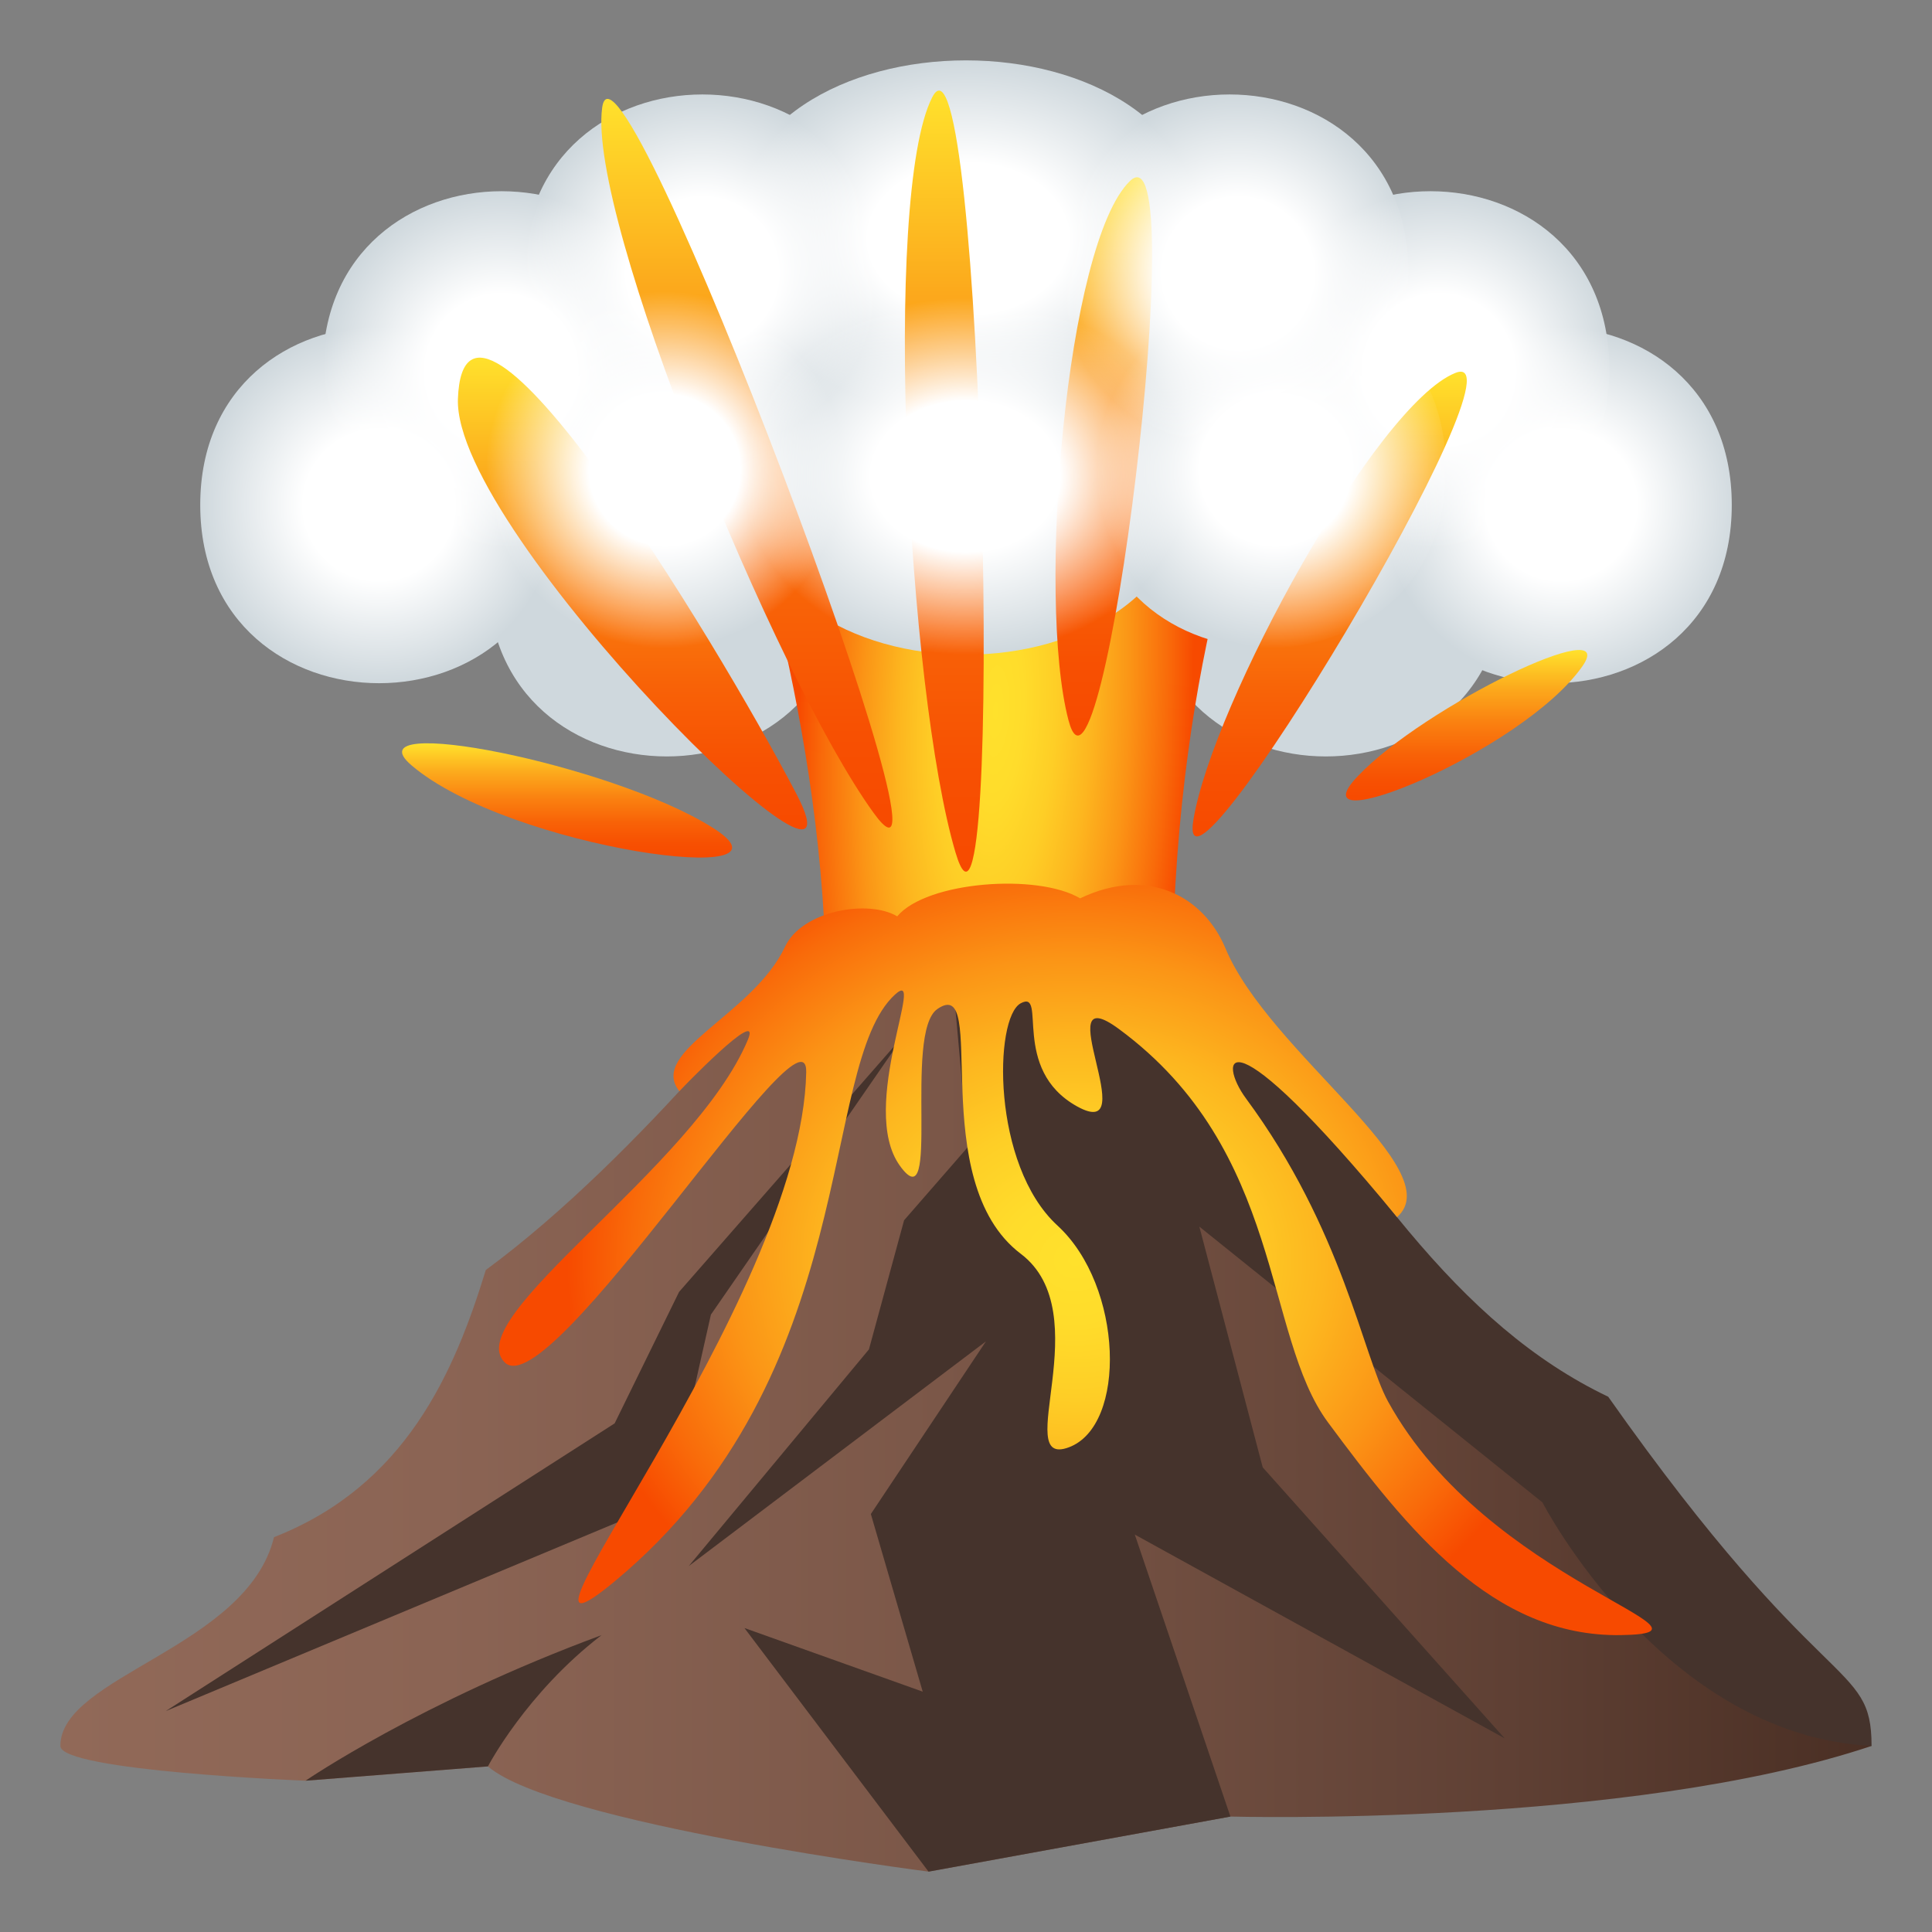 <?xml version="1.0" encoding="utf-8"?>
<!-- Generator: Adobe Illustrator 15.0.0, SVG Export Plug-In . SVG Version: 6.00 Build 0)  -->
<!DOCTYPE svg PUBLIC "-//W3C//DTD SVG 1.1//EN" "http://www.w3.org/Graphics/SVG/1.1/DTD/svg11.dtd">
<svg version="1.1" id="Layer_1" xmlns:x="http://ns.adobe.com/Extensibility/1.0/" xmlns:i="http://ns.adobe.com/AdobeIllustrator/10.0/" xmlns:graph="http://ns.adobe.com/Graphs/1.0/"
	 xmlns="http://www.w3.org/2000/svg" xmlns:xlink="http://www.w3.org/1999/xlink" xmlns:a="http://ns.adobe.com/AdobeSVGViewerExtensions/3.0/"
	 x="0px" y="0px" width="64px" height="64px" viewBox="0 0 64 64" enable-background="new 0 0 64 64" xml:space="preserve">
<rect x="0" y="0" width="64" height="64" fill="#808080" stroke="none"/>
<path fill="#CFD8DD" d="M16.163,19.152c0,7.875,11.851,7.875,11.851,0S16.163,11.277,16.163,19.152z"/>
<path fill="#CFD8DD" d="M37.993,19.152c0,7.875,11.851,7.875,11.851,0S37.993,11.277,37.993,19.152z"/>
<radialGradient id="SVGID_1_" cx="22.738" cy="24.594" r="7.354" gradientTransform="matrix(0.885 0.035 -0.129 2.909 16.028 -48.782)" gradientUnits="userSpaceOnUse">
	<stop  offset="0" style="stop-color:#FFE12C"/>
	<stop  offset="0.141" style="stop-color:#FFDC2B"/>
	<stop  offset="0.308" style="stop-color:#FECE26"/>
	<stop  offset="0.488" style="stop-color:#FDB61F"/>
	<stop  offset="0.676" style="stop-color:#FB9516"/>
	<stop  offset="0.87" style="stop-color:#F96B0A"/>
	<stop  offset="1" style="stop-color:#F74A00"/>
	<a:midPointStop  offset="0" style="stop-color:#FFE12C"/>
	<a:midPointStop  offset="0.673" style="stop-color:#FFE12C"/>
	<a:midPointStop  offset="1" style="stop-color:#F74A00"/>
</radialGradient>
<path fill="url(#SVGID_1_)" d="M24.176,14.941c0,0,3.033,8.312,3.186,17.264h11.473c0.121-10.795,2.996-17.264,2.996-17.264H24.176z
	"/>
<path fill="#CFD8DD" d="M39.83,7.906c0,7.875-15.66,7.875-15.66,0S39.83,0.031,39.83,7.906z"/>
<path fill="#CFD8DD" d="M39.406,15.781c0,7.875-14.813,7.875-14.813,0S39.406,7.906,39.406,15.781z"/>
<path fill="#CFD8DD" d="M18.484,16.726c0,7.875-11.851,7.875-11.851,0C6.634,8.852,18.484,8.852,18.484,16.726z"/>
<path fill="#CFD8DD" d="M22.539,12.241c0,7.875-11.851,7.875-11.851,0C10.688,4.365,22.539,4.365,22.539,12.241z"/>
<path fill="#CFD8DD" d="M29.193,9.035c0,7.875-11.852,7.875-11.852,0S29.193,1.16,29.193,9.035z"/>
<path fill="#CFD8DD" d="M27.953,15.563c0,7.875-11.851,7.875-11.851,0C16.103,7.688,27.953,7.688,27.953,15.563z"/>
<path fill="#CFD8DD" d="M45.516,16.726c0,7.875,11.851,7.875,11.851,0C57.366,8.852,45.516,8.852,45.516,16.726z"/>
<path fill="#CFD8DD" d="M41.461,12.241c0,7.875,11.851,7.875,11.851,0C53.312,4.365,41.461,4.365,41.461,12.241z"/>
<path fill="#CFD8DD" d="M34.807,9.035c0,7.875,11.852,7.875,11.852,0S34.807,1.16,34.807,9.035z"/>
<path fill="#CFD8DD" d="M36.047,15.563c0,7.875,11.851,7.875,11.851,0C47.897,7.688,36.047,7.688,36.047,15.563z"/>
<radialGradient id="SVGID_2_" cx="169.026" cy="7.906" r="5.907" gradientTransform="matrix(1.326 0 0 1 -192.056 -5.389452e-004)" gradientUnits="userSpaceOnUse">
	<stop  offset="0.424" style="stop-color:#FFFFFF"/>
	<stop  offset="1" style="stop-color:#FFFFFF;stop-opacity:0"/>
	<a:midPointStop  offset="0.424" style="stop-color:#FFFFFF"/>
	<a:midPointStop  offset="0.685" style="stop-color:#FFFFFF"/>
	<a:midPointStop  offset="1" style="stop-color:#FFFFFF;stop-opacity:0"/>
</radialGradient>
<path fill="url(#SVGID_2_)" d="M39.83,7.906c0,7.875-15.66,7.875-15.66,0S39.83,0.031,39.83,7.906z"/>
<radialGradient id="SVGID_3_" cx="12.88" cy="16.727" r="5.906" gradientTransform="matrix(1.003 0 0 1 -0.362 -5.389452e-004)" gradientUnits="userSpaceOnUse">
	<stop  offset="0.424" style="stop-color:#FFFFFF"/>
	<stop  offset="1" style="stop-color:#FFFFFF;stop-opacity:0"/>
	<a:midPointStop  offset="0.424" style="stop-color:#FFFFFF"/>
	<a:midPointStop  offset="0.685" style="stop-color:#FFFFFF"/>
	<a:midPointStop  offset="1" style="stop-color:#FFFFFF;stop-opacity:0"/>
</radialGradient>
<path fill="url(#SVGID_3_)" d="M18.484,16.726c0,7.875-11.851,7.875-11.851,0C6.634,8.852,18.484,8.852,18.484,16.726z"/>
<radialGradient id="SVGID_4_" cx="16.921" cy="12.242" r="5.907" gradientTransform="matrix(1.003 0 0 1 -0.362 -5.389452e-004)" gradientUnits="userSpaceOnUse">
	<stop  offset="0.424" style="stop-color:#FFFFFF"/>
	<stop  offset="1" style="stop-color:#FFFFFF;stop-opacity:0"/>
	<a:midPointStop  offset="0.424" style="stop-color:#FFFFFF"/>
	<a:midPointStop  offset="0.685" style="stop-color:#FFFFFF"/>
	<a:midPointStop  offset="1" style="stop-color:#FFFFFF;stop-opacity:0"/>
</radialGradient>
<path fill="url(#SVGID_4_)" d="M22.539,12.241c0,7.875-11.851,7.875-11.851,0C10.688,4.365,22.539,4.365,22.539,12.241z"/>
<radialGradient id="SVGID_5_" cx="23.554" cy="9.036" r="5.907" gradientTransform="matrix(1.003 0 0 1 -0.362 -5.389452e-004)" gradientUnits="userSpaceOnUse">
	<stop  offset="0.424" style="stop-color:#FFFFFF"/>
	<stop  offset="1" style="stop-color:#FFFFFF;stop-opacity:0"/>
	<a:midPointStop  offset="0.424" style="stop-color:#FFFFFF"/>
	<a:midPointStop  offset="0.685" style="stop-color:#FFFFFF"/>
	<a:midPointStop  offset="1" style="stop-color:#FFFFFF;stop-opacity:0"/>
</radialGradient>
<path fill="url(#SVGID_5_)" d="M29.193,9.035c0,7.875-11.852,7.875-11.852,0S29.193,1.16,29.193,9.035z"/>
<radialGradient id="SVGID_6_" cx="1147.189" cy="16.727" r="5.906" gradientTransform="matrix(-1.003 0 0 1 1202.338 -5.389452e-004)" gradientUnits="userSpaceOnUse">
	<stop  offset="0.424" style="stop-color:#FFFFFF"/>
	<stop  offset="1" style="stop-color:#FFFFFF;stop-opacity:0"/>
	<a:midPointStop  offset="0.424" style="stop-color:#FFFFFF"/>
	<a:midPointStop  offset="0.685" style="stop-color:#FFFFFF"/>
	<a:midPointStop  offset="1" style="stop-color:#FFFFFF;stop-opacity:0"/>
</radialGradient>
<path fill="url(#SVGID_6_)" d="M45.516,16.726c0,7.875,11.851,7.875,11.851,0C57.366,8.852,45.516,8.852,45.516,16.726z"/>
<radialGradient id="SVGID_7_" cx="1151.231" cy="12.242" r="5.907" gradientTransform="matrix(-1.003 0 0 1 1202.338 -5.389452e-004)" gradientUnits="userSpaceOnUse">
	<stop  offset="0.424" style="stop-color:#FFFFFF"/>
	<stop  offset="1" style="stop-color:#FFFFFF;stop-opacity:0"/>
	<a:midPointStop  offset="0.424" style="stop-color:#FFFFFF"/>
	<a:midPointStop  offset="0.685" style="stop-color:#FFFFFF"/>
	<a:midPointStop  offset="1" style="stop-color:#FFFFFF;stop-opacity:0"/>
</radialGradient>
<path fill="url(#SVGID_7_)" d="M41.461,12.241c0,7.875,11.851,7.875,11.851,0C53.312,4.365,41.461,4.365,41.461,12.241z"/>
<linearGradient id="SVGID_8_" gradientUnits="userSpaceOnUse" x1="2" y1="46.782" x2="62" y2="46.782">
	<stop  offset="0" style="stop-color:#916958"/>
	<stop  offset="0.21" style="stop-color:#8B6454"/>
	<stop  offset="0.487" style="stop-color:#7B5748"/>
	<stop  offset="0.799" style="stop-color:#5F4034"/>
	<stop  offset="1" style="stop-color:#4A2F24"/>
	<a:midPointStop  offset="0" style="stop-color:#916958"/>
	<a:midPointStop  offset="0.648" style="stop-color:#916958"/>
	<a:midPointStop  offset="1" style="stop-color:#4A2F24"/>
</linearGradient>
<path fill="url(#SVGID_8_)" d="M2,57.836c0-2.322,6.187-3.257,7.077-6.916c4.358-1.705,5.974-5.453,7.016-8.85
	c5.184-3.812,10.319-10.506,10.319-10.506h9.653L62,57.836c-8.074,2.703-21.24,2.34-21.24,2.34l-10,1.824
	c0,0-12.388-1.589-14.596-3.485l-6.042,0.474C10.122,58.988,2,58.669,2,57.836z"/>
<path fill="#45332C" d="M31.483,31.564l0.576,6.437l-2.11,2.422L28.785,44.7l-5.968,7.177l9.844-7.443l-3.813,5.72l1.718,5.884
	l-5.906-2.108L30.759,62l10-1.824l-3.167-9.341l12.251,6.749l-8.014-8.976l-2.099-7.974l11.366,9.136c0,0,3.984,7.723,10.902,8.065
	c0-2.888-1.605-1.466-8.724-11.566c-4.999-2.392-8.251-7.354-13.21-14.705H31.483z"/>
<polygon fill="#45332C" points="22.496,42.795 20.361,47.151 5.492,56.681 22.161,49.717 23.55,43.548 29.975,34.253 "/>
<path fill="#45332C" d="M19.926,54.167c-6,2.214-9.804,4.821-9.804,4.821l6.042-0.474C16.163,58.515,17.426,56.088,19.926,54.167z"
	/>
<radialGradient id="SVGID_9_" cx="35.872" cy="41.261" r="16.798" gradientTransform="matrix(1.003 0 0 0.876 -0.362 5.586)" gradientUnits="userSpaceOnUse">
	<stop  offset="0" style="stop-color:#FFE12C"/>
	<stop  offset="0.141" style="stop-color:#FFDC2B"/>
	<stop  offset="0.308" style="stop-color:#FECE26"/>
	<stop  offset="0.488" style="stop-color:#FDB61F"/>
	<stop  offset="0.676" style="stop-color:#FB9516"/>
	<stop  offset="0.87" style="stop-color:#F96B0A"/>
	<stop  offset="1" style="stop-color:#F74A00"/>
	<a:midPointStop  offset="0" style="stop-color:#FFE12C"/>
	<a:midPointStop  offset="0.673" style="stop-color:#FFE12C"/>
	<a:midPointStop  offset="1" style="stop-color:#F74A00"/>
</radialGradient>
<path fill="url(#SVGID_9_)" d="M29.722,30.355c-0.964-0.573-3.156-0.188-3.715,1.003c-1.06,2.26-4.55,3.471-3.503,4.788
	c0,0,2.765-2.888,2.27-1.702c-1.772,4.24-9.555,9.216-8.053,10.689c1.503,1.471,10.035-12.247,9.986-9.62
	c-0.144,7.643-11.128,20.844-6.335,16.863c8.237-6.838,6.709-17.075,9.273-19.427c1.082-0.992-1.233,3.718,0.161,5.662
	c1.395,1.947,0.102-4.403,1.248-5.188c1.73-1.188-0.443,5.688,2.761,8.111c2.599,1.965-0.345,7.125,1.587,6.412
	c1.935-0.712,1.813-5.344-0.374-7.35c-2.185-2.007-2.104-6.891-1.213-7.362c0.892-0.476-0.358,2.188,1.869,3.419
	c2.256,1.245-1.062-4.367,1.383-2.565c5.478,4.038,4.771,10.13,6.928,13.035c2.623,3.539,5.456,7.113,9.707,7.042
	c3.9-0.065-4.405-1.715-7.719-7.734c-0.835-1.514-1.491-5.688-4.71-10.046c-0.921-1.245-0.82-3.128,5.006,3.934
	c1.771-1.566-4.246-5.459-5.683-8.903c-0.717-1.721-2.561-2.736-4.816-1.657C34.38,28.923,30.692,29.192,29.722,30.355z"/>
<linearGradient id="SVGID_10_" gradientUnits="userSpaceOnUse" x1="18.786" y1="28.407" x2="18.786" y2="24.623">
	<stop  offset="0" style="stop-color:#F74A00"/>
	<stop  offset="0.128" style="stop-color:#F75002"/>
	<stop  offset="0.305" style="stop-color:#F86207"/>
	<stop  offset="0.512" style="stop-color:#FA8010"/>
	<stop  offset="0.741" style="stop-color:#FCA91C"/>
	<stop  offset="0.985" style="stop-color:#FFDE2B"/>
	<stop  offset="1" style="stop-color:#FFE12C"/>
	<a:midPointStop  offset="0" style="stop-color:#F74A00"/>
	<a:midPointStop  offset="0.636" style="stop-color:#F74A00"/>
	<a:midPointStop  offset="1" style="stop-color:#FFE12C"/>
</linearGradient>
<path fill="url(#SVGID_10_)" d="M13.625,25.347c3.241,2.779,13.303,4.128,9.953,2.053C20.228,25.307,11.592,23.598,13.625,25.347z"
	/>
<linearGradient id="SVGID_11_" gradientUnits="userSpaceOnUse" x1="31.281" y1="28.875" x2="31.281" y2="3.001">
	<stop  offset="0" style="stop-color:#F74A00"/>
	<stop  offset="0.128" style="stop-color:#F75002"/>
	<stop  offset="0.305" style="stop-color:#F86207"/>
	<stop  offset="0.512" style="stop-color:#FA8010"/>
	<stop  offset="0.741" style="stop-color:#FCA91C"/>
	<stop  offset="0.985" style="stop-color:#FFDE2B"/>
	<stop  offset="1" style="stop-color:#FFE12C"/>
	<a:midPointStop  offset="0" style="stop-color:#F74A00"/>
	<a:midPointStop  offset="0.636" style="stop-color:#F74A00"/>
	<a:midPointStop  offset="1" style="stop-color:#FFE12C"/>
</linearGradient>
<path fill="url(#SVGID_11_)" d="M30.882,3.221c-1.669,3.253-0.811,19.686,0.769,25.012C33.331,33.914,32.55-0.032,30.882,3.221z"/>
<linearGradient id="SVGID_12_" gradientUnits="userSpaceOnUse" x1="24.741" y1="27.416" x2="24.741" y2="3.276">
	<stop  offset="0" style="stop-color:#F74A00"/>
	<stop  offset="0.128" style="stop-color:#F75002"/>
	<stop  offset="0.305" style="stop-color:#F86207"/>
	<stop  offset="0.512" style="stop-color:#FA8010"/>
	<stop  offset="0.741" style="stop-color:#FCA91C"/>
	<stop  offset="0.985" style="stop-color:#FFDE2B"/>
	<stop  offset="1" style="stop-color:#FFE12C"/>
	<a:midPointStop  offset="0" style="stop-color:#F74A00"/>
	<a:midPointStop  offset="0.636" style="stop-color:#F74A00"/>
	<a:midPointStop  offset="1" style="stop-color:#FFE12C"/>
</linearGradient>
<path fill="url(#SVGID_12_)" d="M19.948,3.564c-0.501,3.622,5.733,18.85,8.984,23.354C32.396,31.729,20.448-0.056,19.948,3.564z"/>
<linearGradient id="SVGID_13_" gradientUnits="userSpaceOnUse" x1="20.953" y1="27.474" x2="20.953" y2="11.848">
	<stop  offset="0" style="stop-color:#F74A00"/>
	<stop  offset="0.128" style="stop-color:#F75002"/>
	<stop  offset="0.305" style="stop-color:#F86207"/>
	<stop  offset="0.512" style="stop-color:#FA8010"/>
	<stop  offset="0.741" style="stop-color:#FCA91C"/>
	<stop  offset="0.985" style="stop-color:#FFDE2B"/>
	<stop  offset="1" style="stop-color:#FFE12C"/>
	<a:midPointStop  offset="0" style="stop-color:#F74A00"/>
	<a:midPointStop  offset="0.636" style="stop-color:#F74A00"/>
	<a:midPointStop  offset="1" style="stop-color:#FFE12C"/>
</linearGradient>
<path fill="url(#SVGID_13_)" d="M26.38,26.294c-2.763-5.278-11.005-18.75-11.211-13.079C15.011,17.685,29.14,31.572,26.38,26.294z"
	/>
<linearGradient id="SVGID_14_" gradientUnits="userSpaceOnUse" x1="36.565" y1="24.366" x2="36.565" y2="5.872">
	<stop  offset="0" style="stop-color:#F74A00"/>
	<stop  offset="0.128" style="stop-color:#F75002"/>
	<stop  offset="0.305" style="stop-color:#F86207"/>
	<stop  offset="0.512" style="stop-color:#FA8010"/>
	<stop  offset="0.741" style="stop-color:#FCA91C"/>
	<stop  offset="0.985" style="stop-color:#FFDE2B"/>
	<stop  offset="1" style="stop-color:#FFE12C"/>
	<a:midPointStop  offset="0" style="stop-color:#F74A00"/>
	<a:midPointStop  offset="0.636" style="stop-color:#F74A00"/>
	<a:midPointStop  offset="1" style="stop-color:#FFE12C"/>
</linearGradient>
<path fill="url(#SVGID_14_)" d="M37.431,5.997c-2.126,2.06-3.092,13.844-2.036,17.86C36.516,28.14,39.551,3.936,37.431,5.997z"/>
<linearGradient id="SVGID_15_" gradientUnits="userSpaceOnUse" x1="44.047" y1="27.706" x2="44.047" y2="12.312">
	<stop  offset="0" style="stop-color:#F74A00"/>
	<stop  offset="0.128" style="stop-color:#F75002"/>
	<stop  offset="0.305" style="stop-color:#F86207"/>
	<stop  offset="0.512" style="stop-color:#FA8010"/>
	<stop  offset="0.741" style="stop-color:#FCA91C"/>
	<stop  offset="0.985" style="stop-color:#FFDE2B"/>
	<stop  offset="1" style="stop-color:#FFE12C"/>
	<a:midPointStop  offset="0" style="stop-color:#F74A00"/>
	<a:midPointStop  offset="0.636" style="stop-color:#F74A00"/>
	<a:midPointStop  offset="1" style="stop-color:#FFE12C"/>
</linearGradient>
<path fill="url(#SVGID_15_)" d="M48.21,12.354c-2.642,1.062-8.038,10.956-8.676,14.798C38.85,31.248,50.847,11.289,48.21,12.354z"/>
<linearGradient id="SVGID_16_" gradientUnits="userSpaceOnUse" x1="48.584" y1="26.514" x2="48.584" y2="21.532">
	<stop  offset="0" style="stop-color:#F74A00"/>
	<stop  offset="0.128" style="stop-color:#F75002"/>
	<stop  offset="0.305" style="stop-color:#F86207"/>
	<stop  offset="0.512" style="stop-color:#FA8010"/>
	<stop  offset="0.741" style="stop-color:#FCA91C"/>
	<stop  offset="0.985" style="stop-color:#FFDE2B"/>
	<stop  offset="1" style="stop-color:#FFE12C"/>
	<a:midPointStop  offset="0" style="stop-color:#F74A00"/>
	<a:midPointStop  offset="0.636" style="stop-color:#F74A00"/>
	<a:midPointStop  offset="1" style="stop-color:#FFE12C"/>
</linearGradient>
<path fill="url(#SVGID_16_)" d="M52.422,22.066c-1.994,2.851-9.657,5.954-7.436,3.638C47.206,23.374,53.671,20.274,52.422,22.066z"
	/>
<radialGradient id="SVGID_17_" cx="22.318" cy="15.564" r="5.906" gradientTransform="matrix(1.003 0 0 1 -0.362 -5.389452e-004)" gradientUnits="userSpaceOnUse">
	<stop  offset="0.424" style="stop-color:#FFFFFF"/>
	<stop  offset="1" style="stop-color:#FFFFFF;stop-opacity:0"/>
	<a:midPointStop  offset="0.424" style="stop-color:#FFFFFF"/>
	<a:midPointStop  offset="0.685" style="stop-color:#FFFFFF"/>
	<a:midPointStop  offset="1" style="stop-color:#FFFFFF;stop-opacity:0"/>
</radialGradient>
<path fill="url(#SVGID_17_)" d="M27.953,15.563c0,7.875-11.851,7.875-11.851,0C16.103,7.688,27.953,7.688,27.953,15.563z"/>
<radialGradient id="SVGID_18_" cx="144.478" cy="15.782" r="5.906" gradientTransform="matrix(1.254 0 0 1 -149.183 -5.389452e-004)" gradientUnits="userSpaceOnUse">
	<stop  offset="0.424" style="stop-color:#FFFFFF"/>
	<stop  offset="1" style="stop-color:#FFFFFF;stop-opacity:0"/>
	<a:midPointStop  offset="0.424" style="stop-color:#FFFFFF"/>
	<a:midPointStop  offset="0.685" style="stop-color:#FFFFFF"/>
	<a:midPointStop  offset="1" style="stop-color:#FFFFFF;stop-opacity:0"/>
</radialGradient>
<path fill="url(#SVGID_18_)" d="M39.406,15.781c0,7.875-14.813,7.875-14.813,0S39.406,7.906,39.406,15.781z"/>
<radialGradient id="SVGID_19_" cx="1156.628" cy="15.564" r="5.907" gradientTransform="matrix(-1.003 0 0 1 1202.338 -5.389452e-004)" gradientUnits="userSpaceOnUse">
	<stop  offset="0.424" style="stop-color:#FFFFFF"/>
	<stop  offset="1" style="stop-color:#FFFFFF;stop-opacity:0"/>
	<a:midPointStop  offset="0.424" style="stop-color:#FFFFFF"/>
	<a:midPointStop  offset="0.685" style="stop-color:#FFFFFF"/>
	<a:midPointStop  offset="1" style="stop-color:#FFFFFF;stop-opacity:0"/>
</radialGradient>
<path fill="url(#SVGID_19_)" d="M36.047,15.563c0,7.875,11.851,7.875,11.851,0C47.897,7.688,36.047,7.688,36.047,15.563z"/>
<radialGradient id="SVGID_20_" cx="1157.863" cy="9.036" r="5.907" gradientTransform="matrix(-1.003 0 0 1 1202.338 -5.389452e-004)" gradientUnits="userSpaceOnUse">
	<stop  offset="0.424" style="stop-color:#FFFFFF"/>
	<stop  offset="1" style="stop-color:#FFFFFF;stop-opacity:0"/>
	<a:midPointStop  offset="0.424" style="stop-color:#FFFFFF"/>
	<a:midPointStop  offset="0.685" style="stop-color:#FFFFFF"/>
	<a:midPointStop  offset="1" style="stop-color:#FFFFFF;stop-opacity:0"/>
</radialGradient>
<path fill="url(#SVGID_20_)" d="M34.807,9.035c0,7.875,11.852,7.875,11.852,0S34.807,1.16,34.807,9.035z"/>
</svg>

